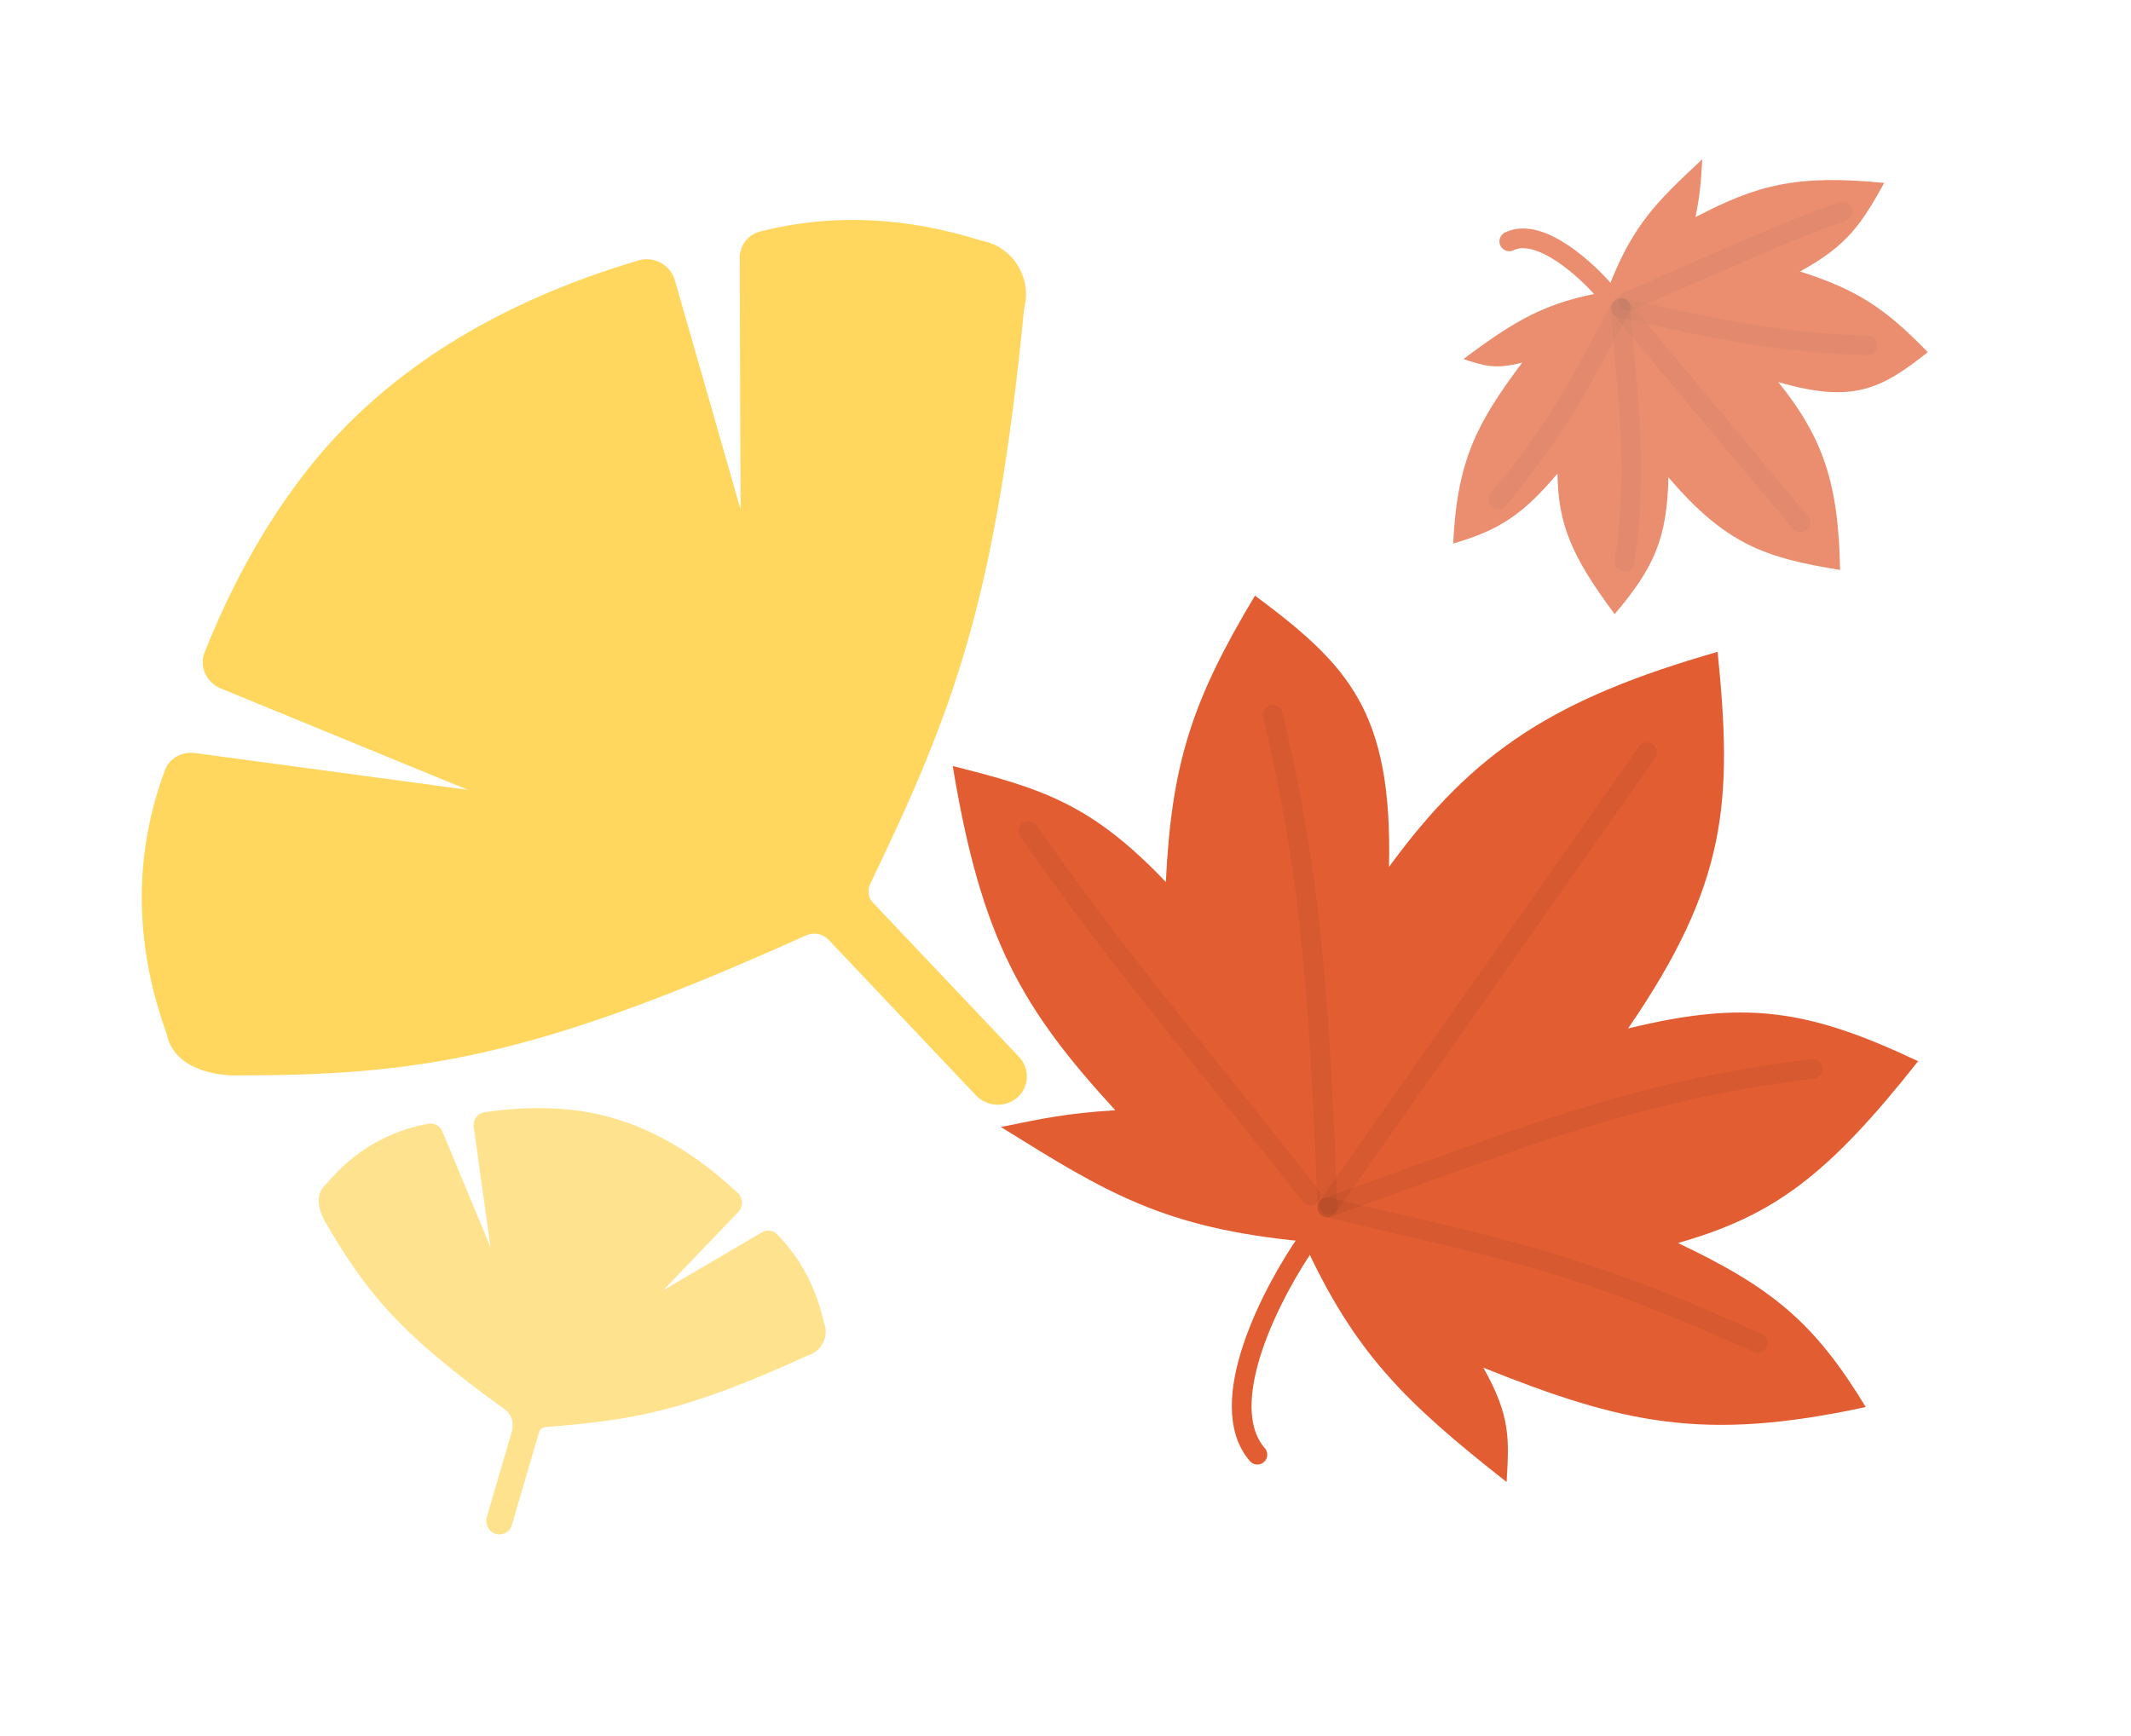 <svg width="108" height="88" viewBox="0 0 108 88" fill="none" xmlns="http://www.w3.org/2000/svg">
<g clip-path="url(#clip0_7542_24276)">
<g opacity="0.7" clip-path="url(#clip1_7542_24276)">
<path fill-rule="evenodd" clip-rule="evenodd" d="M22.424 57.364C22.308 57.083 22.024 56.911 21.734 56.961C19.733 57.306 17.945 58.322 16.498 60.059C15.945 60.542 16.14 61.356 16.482 61.939C18.522 65.418 20.105 67.503 25.57 71.43C25.917 71.679 26.072 72.12 25.952 72.53L24.672 76.9C24.567 77.257 24.766 77.639 25.116 77.752C25.466 77.865 25.834 77.667 25.939 77.309L27.321 72.593C27.358 72.465 27.472 72.378 27.601 72.346C27.62 72.341 27.64 72.338 27.66 72.336C32.114 71.986 34.795 71.528 40.906 68.722C41.61 68.531 42.025 67.785 41.77 67.078C41.389 65.399 40.651 63.855 39.38 62.561C39.176 62.353 38.864 62.32 38.618 62.465L33.614 65.404L37.419 61.432C37.674 61.166 37.667 60.733 37.395 60.477C35.528 58.72 33.37 57.312 30.931 56.635C28.873 56.063 26.646 56.068 24.543 56.382C24.194 56.435 23.96 56.768 24.01 57.128L24.859 63.225L22.424 57.364Z" fill="#FFD65E"/>
</g>
<g opacity="0.7" clip-path="url(#clip2_7542_24276)">
<path d="M84.556 24.194C87.48 27.614 89.479 28.278 93.256 28.891C93.18 24.584 92.438 22.237 90.122 19.365C93.92 20.474 95.347 19.715 97.7 17.853C95.531 15.609 94.111 14.684 91.225 13.761C93.648 12.439 94.35 11.325 95.494 9.272C91.032 8.831 89.047 9.38 85.928 11.006C86.178 9.767 86.204 9.166 86.271 8.074L86.202 8.139C83.972 10.228 82.699 11.419 81.448 14.781C78.364 15.301 76.82 16.215 74.17 18.2C75.197 18.539 75.756 18.741 77.146 18.381C74.851 21.443 73.852 23.321 73.647 27.553C76.033 26.856 77.185 26.066 78.934 24.006C78.974 26.547 79.604 28.14 81.832 31.131C83.849 28.751 84.486 27.278 84.556 24.194Z" fill="#E25D32"/>
<g filter="url(#filter0_f_7542_24276)">
<path d="M82.181 15.656L91.243 26.484" stroke="black" stroke-opacity="0.05" stroke-linecap="round" stroke-linejoin="round"/>
</g>
<g filter="url(#filter1_f_7542_24276)">
<path d="M82.131 15.596C82.517 20.64 83.011 23.649 82.341 28.479" stroke="black" stroke-opacity="0.05" stroke-linecap="round" stroke-linejoin="round"/>
</g>
<g filter="url(#filter2_f_7542_24276)">
<path d="M82.13 15.595C80.106 19.31 79.305 21.22 75.94 25.311" stroke="black" stroke-opacity="0.05" stroke-linecap="round" stroke-linejoin="round"/>
</g>
<g filter="url(#filter3_f_7542_24276)">
<path d="M82.532 15.26C87.053 13.332 89.609 12.075 93.387 10.712" stroke="black" stroke-opacity="0.05" stroke-linecap="round" stroke-linejoin="round"/>
</g>
<g filter="url(#filter4_f_7542_24276)">
<path d="M82.13 15.596C87.808 16.893 90.658 17.386 94.639 17.506" stroke="black" stroke-opacity="0.05" stroke-linecap="round" stroke-linejoin="round"/>
</g>
<path d="M81.453 14.902C80.446 13.699 78.044 11.481 76.492 12.234" stroke="#E25D32" stroke-linecap="round" stroke-linejoin="round"/>
</g>
<g clip-path="url(#clip3_7542_24276)">
<path fill-rule="evenodd" clip-rule="evenodd" d="M9.889 38.173C9.228 38.084 8.587 38.43 8.36 39.037C6.802 43.217 6.753 47.735 8.449 52.405C8.753 53.987 10.514 54.519 11.999 54.515C21.028 54.491 26.784 53.767 40.846 47.416C41.235 47.24 41.7 47.327 41.994 47.637L49.46 55.523C50.023 56.117 50.967 56.162 51.569 55.623C52.171 55.083 52.203 54.164 51.64 53.57L44.216 45.729C44.015 45.517 43.976 45.204 44.058 44.924C44.07 44.882 44.086 44.839 44.105 44.8C48.367 35.957 50.464 30.363 51.901 15.657C52.315 14.109 51.359 12.496 49.735 12.199C46.126 11.064 42.379 10.756 38.517 11.737C37.897 11.894 37.488 12.451 37.49 13.077L37.534 25.828L34.204 14.21C33.98 13.431 33.151 12.966 32.363 13.2C26.963 14.8 21.902 17.338 17.918 21.217C14.556 24.491 12.101 28.724 10.37 33.066C10.083 33.786 10.458 34.598 11.197 34.901L23.71 40.037L9.889 38.173Z" fill="#FFD65E"/>
</g>
<g clip-path="url(#clip4_7542_24276)">
<path d="M82.512 52.133C87.566 44.772 87.814 40.599 87.049 33.042C78.831 35.401 74.712 38.03 70.396 43.944C70.57 36.094 68.382 33.748 63.604 30.192C60.416 35.505 59.373 38.701 59.086 44.709C55.307 40.742 52.809 39.97 48.286 38.83C49.733 47.61 51.804 51.135 56.523 56.278C54.02 56.436 52.854 56.696 50.727 57.127L50.887 57.227C56.037 60.43 58.975 62.257 66.062 62.928C68.643 68.573 71.189 71.064 76.356 75.124C76.478 72.982 76.578 71.806 75.175 69.327C82.224 72.154 86.338 73.104 94.557 71.323C91.994 67.107 89.888 65.305 85.04 63.009C89.89 61.627 92.622 59.602 97.211 53.792C91.611 51.149 88.462 50.685 82.512 52.133Z" fill="#E25D32"/>
<g filter="url(#filter5_f_7542_24276)">
<path d="M67.364 61.073L83.469 38.139" stroke="black" stroke-opacity="0.05" stroke-linecap="round" stroke-linejoin="round"/>
</g>
<g filter="url(#filter6_f_7542_24276)">
<path d="M67.274 61.202C76.746 57.87 82.261 55.377 91.864 54.18" stroke="black" stroke-opacity="0.05" stroke-linecap="round" stroke-linejoin="round"/>
</g>
<g filter="url(#filter7_f_7542_24276)">
<path d="M67.274 61.201C75.436 63.175 79.508 63.728 89.08 68.078" stroke="black" stroke-opacity="0.05" stroke-linecap="round" stroke-linejoin="round"/>
</g>
<g filter="url(#filter8_f_7542_24276)">
<path d="M66.425 60.605C60.407 52.928 56.683 48.674 52.129 42.13" stroke="black" stroke-opacity="0.05" stroke-linecap="round" stroke-linejoin="round"/>
</g>
<g filter="url(#filter9_f_7542_24276)">
<path d="M67.274 61.202C66.844 49.65 66.325 43.934 64.51 36.24" stroke="black" stroke-opacity="0.05" stroke-linecap="round" stroke-linejoin="round"/>
</g>
<path d="M66.292 62.857C64.503 65.406 61.484 71.149 63.725 73.738" stroke="#E25D32" stroke-linecap="round" stroke-linejoin="round"/>
</g>
</g>
<defs>
<filter id="filter0_f_7542_24276" x="80.681" y="14.155" width="12.061" height="13.829" filterUnits="userSpaceOnUse" color-interpolation-filters="sRGB">
<feFlood flood-opacity="0" result="BackgroundImageFix"/>
<feBlend mode="normal" in="SourceGraphic" in2="BackgroundImageFix" result="shape"/>
<feGaussianBlur stdDeviation="0.5" result="effect1_foregroundBlur_7542_24276"/>
</filter>
<filter id="filter1_f_7542_24276" x="80.631" y="14.096" width="3.541" height="15.883" filterUnits="userSpaceOnUse" color-interpolation-filters="sRGB">
<feFlood flood-opacity="0" result="BackgroundImageFix"/>
<feBlend mode="normal" in="SourceGraphic" in2="BackgroundImageFix" result="shape"/>
<feGaussianBlur stdDeviation="0.5" result="effect1_foregroundBlur_7542_24276"/>
</filter>
<filter id="filter2_f_7542_24276" x="74.44" y="14.096" width="9.19" height="12.715" filterUnits="userSpaceOnUse" color-interpolation-filters="sRGB">
<feFlood flood-opacity="0" result="BackgroundImageFix"/>
<feBlend mode="normal" in="SourceGraphic" in2="BackgroundImageFix" result="shape"/>
<feGaussianBlur stdDeviation="0.5" result="effect1_foregroundBlur_7542_24276"/>
</filter>
<filter id="filter3_f_7542_24276" x="81.031" y="9.212" width="13.855" height="7.548" filterUnits="userSpaceOnUse" color-interpolation-filters="sRGB">
<feFlood flood-opacity="0" result="BackgroundImageFix"/>
<feBlend mode="normal" in="SourceGraphic" in2="BackgroundImageFix" result="shape"/>
<feGaussianBlur stdDeviation="0.5" result="effect1_foregroundBlur_7542_24276"/>
</filter>
<filter id="filter4_f_7542_24276" x="80.63" y="14.096" width="15.509" height="4.91" filterUnits="userSpaceOnUse" color-interpolation-filters="sRGB">
<feFlood flood-opacity="0" result="BackgroundImageFix"/>
<feBlend mode="normal" in="SourceGraphic" in2="BackgroundImageFix" result="shape"/>
<feGaussianBlur stdDeviation="0.5" result="effect1_foregroundBlur_7542_24276"/>
</filter>
<filter id="filter5_f_7542_24276" x="65.864" y="36.639" width="19.105" height="25.935" filterUnits="userSpaceOnUse" color-interpolation-filters="sRGB">
<feFlood flood-opacity="0" result="BackgroundImageFix"/>
<feBlend mode="normal" in="SourceGraphic" in2="BackgroundImageFix" result="shape"/>
<feGaussianBlur stdDeviation="0.5" result="effect1_foregroundBlur_7542_24276"/>
</filter>
<filter id="filter6_f_7542_24276" x="65.774" y="52.68" width="27.59" height="10.023" filterUnits="userSpaceOnUse" color-interpolation-filters="sRGB">
<feFlood flood-opacity="0" result="BackgroundImageFix"/>
<feBlend mode="normal" in="SourceGraphic" in2="BackgroundImageFix" result="shape"/>
<feGaussianBlur stdDeviation="0.5" result="effect1_foregroundBlur_7542_24276"/>
</filter>
<filter id="filter7_f_7542_24276" x="65.774" y="59.701" width="24.806" height="9.877" filterUnits="userSpaceOnUse" color-interpolation-filters="sRGB">
<feFlood flood-opacity="0" result="BackgroundImageFix"/>
<feBlend mode="normal" in="SourceGraphic" in2="BackgroundImageFix" result="shape"/>
<feGaussianBlur stdDeviation="0.5" result="effect1_foregroundBlur_7542_24276"/>
</filter>
<filter id="filter8_f_7542_24276" x="50.629" y="40.631" width="17.296" height="21.474" filterUnits="userSpaceOnUse" color-interpolation-filters="sRGB">
<feFlood flood-opacity="0" result="BackgroundImageFix"/>
<feBlend mode="normal" in="SourceGraphic" in2="BackgroundImageFix" result="shape"/>
<feGaussianBlur stdDeviation="0.5" result="effect1_foregroundBlur_7542_24276"/>
</filter>
<filter id="filter9_f_7542_24276" x="63.01" y="34.74" width="5.764" height="27.962" filterUnits="userSpaceOnUse" color-interpolation-filters="sRGB">
<feFlood flood-opacity="0" result="BackgroundImageFix"/>
<feBlend mode="normal" in="SourceGraphic" in2="BackgroundImageFix" result="shape"/>
<feGaussianBlur stdDeviation="0.5" result="effect1_foregroundBlur_7542_24276"/>
</filter>
<clipPath id="clip0_7542_24276">
<rect width="108" height="88" fill="white"/>
</clipPath>
<clipPath id="clip1_7542_24276">
<rect width="23.666" height="23.666" fill="white" transform="translate(32.446 50) rotate(59.762)"/>
</clipPath>
<clipPath id="clip2_7542_24276">
<rect width="27.207" height="28.215" fill="white" transform="translate(104.038 14.107) rotate(120)"/>
</clipPath>
<clipPath id="clip3_7542_24276">
<rect width="52" height="52" fill="white" transform="translate(7 11)"/>
</clipPath>
<clipPath id="clip4_7542_24276">
<rect width="54" height="56" fill="white" transform="translate(53.167 19.966) rotate(15)"/>
</clipPath>
</defs>
</svg>
